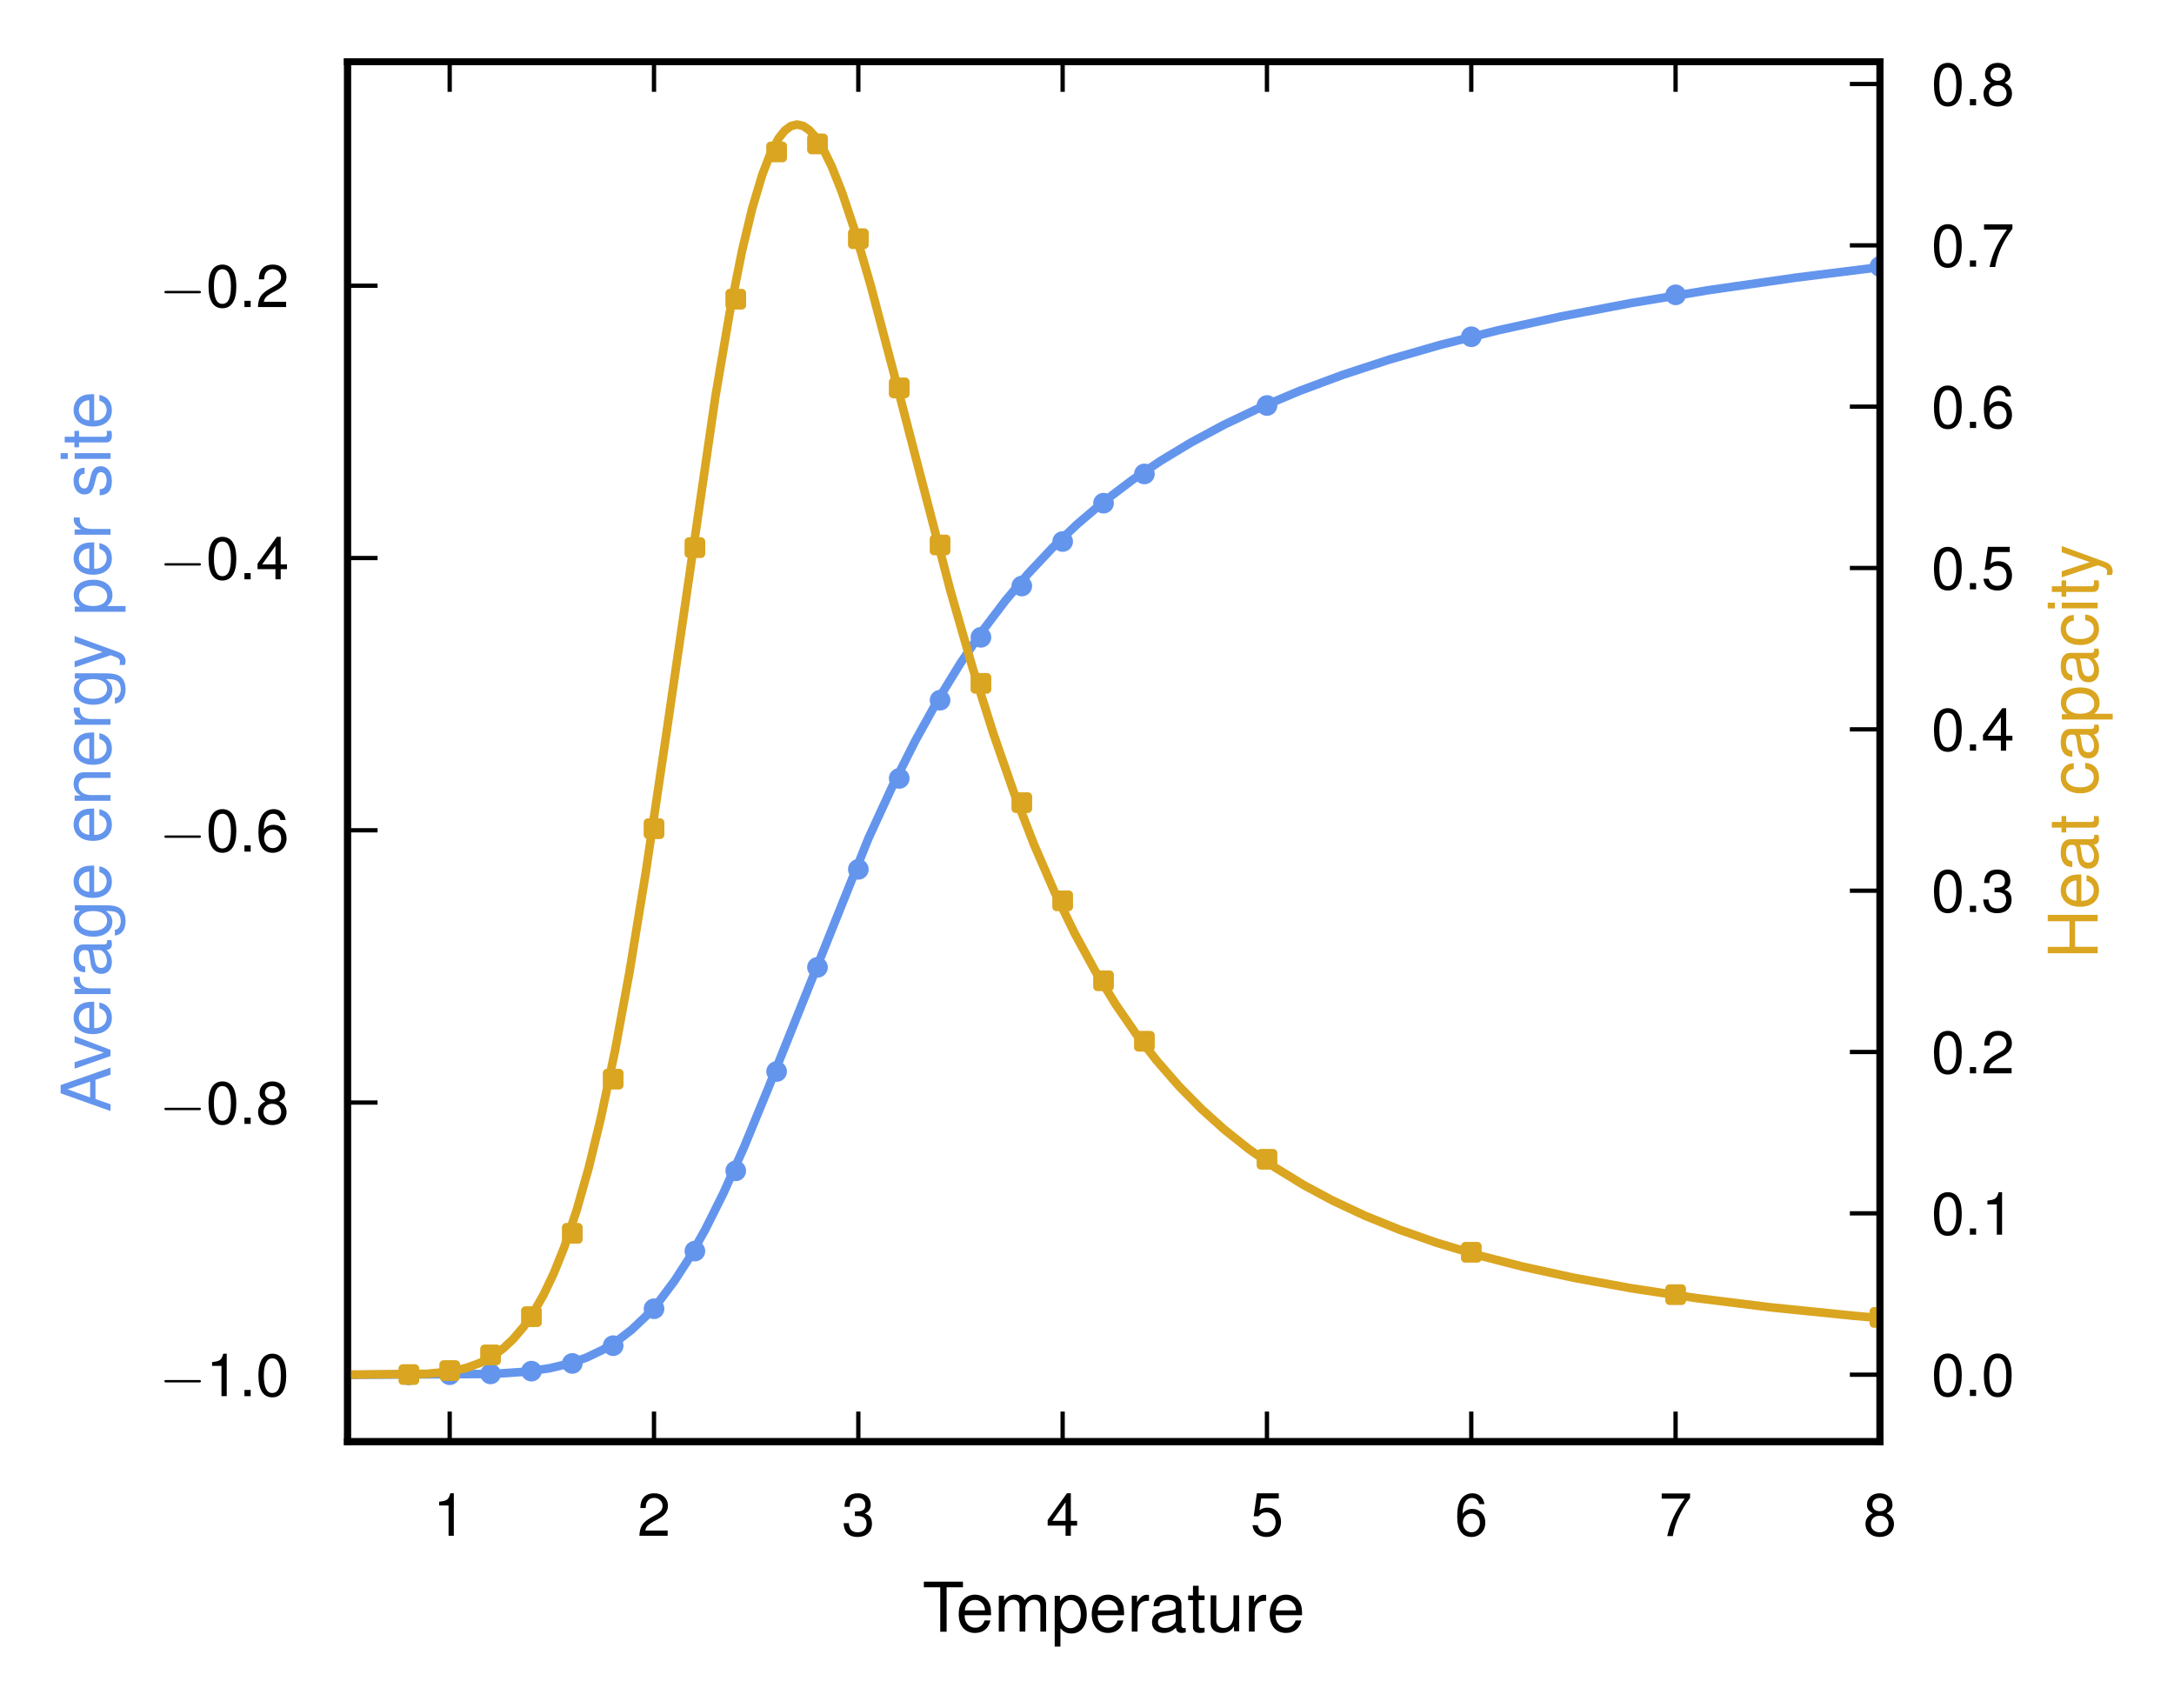 <?xml version="1.0" encoding="utf-8" standalone="no"?>
<!DOCTYPE svg PUBLIC "-//W3C//DTD SVG 1.1//EN"
  "http://www.w3.org/Graphics/SVG/1.1/DTD/svg11.dtd">
<!-- Created with matplotlib (http://matplotlib.org/) -->
<svg height="199.006pt" version="1.1" viewBox="0 0 253.326 199.006" width="253.326pt" xmlns="http://www.w3.org/2000/svg" xmlns:xlink="http://www.w3.org/1999/xlink">
 <defs>
  <style type="text/css">
*{stroke-linecap:butt;stroke-linejoin:round;}
  </style>
 </defs>
 <g id="figure_1">
  <g id="patch_1">
   <path d="M 0 199.006 
L 253.326 199.006 
L 253.326 0 
L 0 0 
z
" style="fill:#ffffff;"/>
  </g>
  <g id="axes_1">
   <g id="patch_2">
    <path d="M 40.496 167.976 
L 219.056 167.976 
L 219.056 7.2 
L 40.496 7.2 
z
" style="fill:#ffffff;"/>
   </g>
   <g id="PathCollection_1">
    <defs>
     <path d="M 0 0.707 
C 0.188 0.707 0.367 0.633 0.5 0.5 
C 0.633 0.367 0.707 0.188 0.707 0 
C 0.707 -0.188 0.633 -0.367 0.5 -0.5 
C 0.367 -0.633 0.188 -0.707 0 -0.707 
C -0.188 -0.707 -0.367 -0.633 -0.5 -0.5 
C -0.633 -0.367 -0.707 -0.188 -0.707 0 
C -0.707 0.188 -0.633 0.367 -0.5 0.5 
C -0.367 0.633 -0.188 0.707 0 0.707 
z
" id="mbc1542cdc7" style="stroke:#6495ed;"/>
    </defs>
    <g clip-path="url(#pdd17ce3284)">
     <use style="fill:#6495ed;stroke:#6495ed;" x="47.64" xlink:href="#mbc1542cdc7" y="160.194"/>
     <use style="fill:#6495ed;stroke:#6495ed;" x="52.401" xlink:href="#mbc1542cdc7" y="160.178"/>
     <use style="fill:#6495ed;stroke:#6495ed;" x="57.163" xlink:href="#mbc1542cdc7" y="160.085"/>
     <use style="fill:#6495ed;stroke:#6495ed;" x="61.925" xlink:href="#mbc1542cdc7" y="159.763"/>
     <use style="fill:#6495ed;stroke:#6495ed;" x="66.687" xlink:href="#mbc1542cdc7" y="158.865"/>
     <use style="fill:#6495ed;stroke:#6495ed;" x="71.448" xlink:href="#mbc1542cdc7" y="156.797"/>
     <use style="fill:#6495ed;stroke:#6495ed;" x="76.21" xlink:href="#mbc1542cdc7" y="152.493"/>
     <use style="fill:#6495ed;stroke:#6495ed;" x="80.972" xlink:href="#mbc1542cdc7" y="145.774"/>
     <use style="fill:#6495ed;stroke:#6495ed;" x="85.734" xlink:href="#mbc1542cdc7" y="136.423"/>
     <use style="fill:#6495ed;stroke:#6495ed;" x="90.496" xlink:href="#mbc1542cdc7" y="124.852"/>
     <use style="fill:#6495ed;stroke:#6495ed;" x="95.257" xlink:href="#mbc1542cdc7" y="112.711"/>
     <use style="fill:#6495ed;stroke:#6495ed;" x="100.019" xlink:href="#mbc1542cdc7" y="101.293"/>
     <use style="fill:#6495ed;stroke:#6495ed;" x="104.781" xlink:href="#mbc1542cdc7" y="90.699"/>
     <use style="fill:#6495ed;stroke:#6495ed;" x="109.543" xlink:href="#mbc1542cdc7" y="81.584"/>
     <use style="fill:#6495ed;stroke:#6495ed;" x="114.304" xlink:href="#mbc1542cdc7" y="74.256"/>
     <use style="fill:#6495ed;stroke:#6495ed;" x="119.066" xlink:href="#mbc1542cdc7" y="68.282"/>
     <use style="fill:#6495ed;stroke:#6495ed;" x="504.771" xlink:href="#mbc1542cdc7" y="19.085"/>
     <use style="fill:#6495ed;stroke:#6495ed;" x="790.478" xlink:href="#mbc1542cdc7" y="16.43"/>
     <use style="fill:#6495ed;stroke:#6495ed;" x="123.828" xlink:href="#mbc1542cdc7" y="63.094"/>
     <use style="fill:#6495ed;stroke:#6495ed;" x="128.59" xlink:href="#mbc1542cdc7" y="58.63"/>
     <use style="fill:#6495ed;stroke:#6495ed;" x="133.352" xlink:href="#mbc1542cdc7" y="55.222"/>
     <use style="fill:#6495ed;stroke:#6495ed;" x="147.637" xlink:href="#mbc1542cdc7" y="47.248"/>
     <use style="fill:#6495ed;stroke:#6495ed;" x="1171.42" xlink:href="#mbc1542cdc7" y="14.982"/>
     <use style="fill:#6495ed;stroke:#6495ed;" x="171.446" xlink:href="#mbc1542cdc7" y="39.24"/>
     <use style="fill:#6495ed;stroke:#6495ed;" x="195.255" xlink:href="#mbc1542cdc7" y="34.354"/>
     <use style="fill:#6495ed;stroke:#6495ed;" x="219.064" xlink:href="#mbc1542cdc7" y="31.048"/>
     <use style="fill:#6495ed;stroke:#6495ed;" x="242.873" xlink:href="#mbc1542cdc7" y="28.609"/>
     <use style="fill:#6495ed;stroke:#6495ed;" x="266.681" xlink:href="#mbc1542cdc7" y="26.818"/>
     <use style="fill:#6495ed;stroke:#6495ed;" x="314.299" xlink:href="#mbc1542cdc7" y="24.146"/>
     <use style="fill:#6495ed;stroke:#6495ed;" x="409.535" xlink:href="#mbc1542cdc7" y="20.956"/>
    </g>
   </g>
   <g id="matplotlib.axis_1">
    <g id="xtick_1">
     <g id="line2d_1">
      <defs>
       <path d="M 0 0 
L 0 -3.5 
" id="m67d3bfe658" style="stroke:#000000;stroke-width:0.5;"/>
      </defs>
      <g>
       <use style="stroke:#000000;stroke-width:0.5;" x="52.4" xlink:href="#m67d3bfe658" y="167.976"/>
      </g>
     </g>
     <g id="line2d_2">
      <defs>
       <path d="M 0 0 
L 0 3.5 
" id="m99e25b9513" style="stroke:#000000;stroke-width:0.5;"/>
      </defs>
      <g>
       <use style="stroke:#000000;stroke-width:0.5;" x="52.4" xlink:href="#m99e25b9513" y="7.2"/>
      </g>
     </g>
     <g id="text_1">
      <!-- $1$ -->
      <defs>
       <path d="M 25.906 50.594 
L 25.906 0 
L 34.703 0 
L 34.703 71.016 
L 28.906 71.016 
C 25.797 60.109 23.797 58.609 10.203 56.906 
L 10.203 50.594 
z
" id="Nimbus_Sans_L_Regular-49"/>
      </defs>
      <g transform="translate(50.462 178.945)scale(0.07 -0.07)">
       <use transform="scale(0.996)" xlink:href="#Nimbus_Sans_L_Regular-49"/>
      </g>
     </g>
    </g>
    <g id="xtick_2">
     <g id="line2d_3">
      <g>
       <use style="stroke:#000000;stroke-width:0.5;" x="76.208" xlink:href="#m67d3bfe658" y="167.976"/>
      </g>
     </g>
     <g id="line2d_4">
      <g>
       <use style="stroke:#000000;stroke-width:0.5;" x="76.208" xlink:href="#m99e25b9513" y="7.2"/>
      </g>
     </g>
     <g id="text_2">
      <!-- $2$ -->
      <defs>
       <path d="M 50.594 8.719 
L 13.297 8.719 
C 14.203 14.531 17.406 18.234 26.094 23.344 
L 36.094 28.75 
C 46 34.156 51.094 41.453 51.094 50.172 
C 51.094 56.078 48.703 61.594 44.5 65.391 
C 40.297 69.203 35.094 71 28.406 71 
C 19.406 71 12.703 67.797 8.797 61.797 
C 6.297 57.984 5.203 53.578 5 46.359 
L 13.797 46.359 
C 14.094 51.172 14.703 54.078 15.906 56.375 
C 18.203 60.688 22.797 63.297 28.094 63.297 
C 36.094 63.297 42.094 57.578 42.094 49.969 
C 42.094 44.359 38.797 39.547 32.5 35.953 
L 23.297 30.75 
C 8.5 22.344 4.203 15.625 3.406 0 
L 50.594 0 
z
" id="Nimbus_Sans_L_Regular-50"/>
      </defs>
      <g transform="translate(74.27 178.945)scale(0.07 -0.07)">
       <use transform="scale(0.996)" xlink:href="#Nimbus_Sans_L_Regular-50"/>
      </g>
     </g>
    </g>
    <g id="xtick_3">
     <g id="line2d_5">
      <g>
       <use style="stroke:#000000;stroke-width:0.5;" x="100.016" xlink:href="#m67d3bfe658" y="167.976"/>
      </g>
     </g>
     <g id="line2d_6">
      <g>
       <use style="stroke:#000000;stroke-width:0.5;" x="100.016" xlink:href="#m99e25b9513" y="7.2"/>
      </g>
     </g>
     <g id="text_3">
      <!-- $3$ -->
      <defs>
       <path d="M 22.094 33 
L 23.203 33 
L 26.906 33 
C 36.594 33 41.594 28.594 41.594 20.062 
C 41.594 11.125 36.094 5.812 26.906 5.812 
C 17.297 5.812 12.594 10.641 12 21.016 
L 3.203 21.016 
C 3.594 15.281 4.594 11.562 6.297 8.344 
C 9.906 1.516 16.906 -2 26.594 -2 
C 41.203 -2 50.594 6.734 50.594 20.203 
C 50.594 29.25 47.094 34.281 38.594 37.203 
C 45.203 39.781 48.5 44.719 48.5 51.734 
C 48.5 63.781 40.406 71 26.906 71 
C 12.594 71 5 63.281 4.703 48.359 
L 13.5 48.359 
C 13.594 52.594 14 54.953 15.094 57.109 
C 17.094 60.938 21.5 63.297 27 63.297 
C 34.797 63.297 39.5 58.75 39.5 51.359 
C 39.5 46.422 37.703 43.453 33.797 41.891 
C 31.406 40.906 28.297 40.5 22.094 40.5 
z
" id="Nimbus_Sans_L_Regular-51"/>
      </defs>
      <g transform="translate(98.078 178.945)scale(0.07 -0.07)">
       <use transform="scale(0.996)" xlink:href="#Nimbus_Sans_L_Regular-51"/>
      </g>
     </g>
    </g>
    <g id="xtick_4">
     <g id="line2d_7">
      <g>
       <use style="stroke:#000000;stroke-width:0.5;" x="123.824" xlink:href="#m67d3bfe658" y="167.976"/>
      </g>
     </g>
     <g id="line2d_8">
      <g>
       <use style="stroke:#000000;stroke-width:0.5;" x="123.824" xlink:href="#m99e25b9513" y="7.2"/>
      </g>
     </g>
     <g id="text_4">
      <!-- $4$ -->
      <defs>
       <path d="M 32.703 17 
L 32.703 0 
L 41.5 0 
L 41.5 17 
L 52 17 
L 52 24.906 
L 41.5 24.906 
L 41.5 71.016 
L 35 71.016 
L 2.797 26.312 
L 2.797 17 
z
M 32.703 24.906 
L 10.5 24.906 
L 32.703 55.984 
z
" id="Nimbus_Sans_L_Regular-52"/>
      </defs>
      <g transform="translate(121.886 178.945)scale(0.07 -0.07)">
       <use transform="scale(0.996)" xlink:href="#Nimbus_Sans_L_Regular-52"/>
      </g>
     </g>
    </g>
    <g id="xtick_5">
     <g id="line2d_9">
      <g>
       <use style="stroke:#000000;stroke-width:0.5;" x="147.632" xlink:href="#m67d3bfe658" y="167.976"/>
      </g>
     </g>
     <g id="line2d_10">
      <g>
       <use style="stroke:#000000;stroke-width:0.5;" x="147.632" xlink:href="#m99e25b9513" y="7.2"/>
      </g>
     </g>
     <g id="text_5">
      <!-- $5$ -->
      <defs>
       <path d="M 47.594 71 
L 11 71 
L 5.703 32.594 
L 13.797 32.594 
C 17.906 37.484 21.297 39.188 26.797 39.188 
C 36.297 39.188 42.297 32.688 42.297 22.203 
C 42.297 12 36.406 5.812 26.797 5.812 
C 19.094 5.812 14.406 9.703 12.297 17.703 
L 3.5 17.703 
C 4.703 11.906 5.703 9.094 7.797 6.484 
C 11.797 1.094 19 -2 27 -2 
C 41.297 -2 51.297 8.391 51.297 23.391 
C 51.297 37.406 42 47 28.406 47 
C 23.406 47 19.406 45.703 15.297 42.688 
L 18.094 62.297 
L 47.594 62.297 
z
" id="Nimbus_Sans_L_Regular-53"/>
      </defs>
      <g transform="translate(145.694 178.945)scale(0.07 -0.07)">
       <use transform="scale(0.996)" xlink:href="#Nimbus_Sans_L_Regular-53"/>
      </g>
     </g>
    </g>
    <g id="xtick_6">
     <g id="line2d_11">
      <g>
       <use style="stroke:#000000;stroke-width:0.5;" x="171.44" xlink:href="#m67d3bfe658" y="167.976"/>
      </g>
     </g>
     <g id="line2d_12">
      <g>
       <use style="stroke:#000000;stroke-width:0.5;" x="171.44" xlink:href="#m99e25b9513" y="7.2"/>
      </g>
     </g>
     <g id="text_6">
      <!-- $6$ -->
      <defs>
       <path d="M 49.797 52.844 
C 48.094 64.234 40.5 71 29.703 71 
C 21.906 71 14.906 67.219 10.703 60.938 
C 6.297 54.062 4.297 45.375 4.297 32.516 
C 4.297 20.641 6.094 13.062 10.297 6.781 
C 14.094 1.078 20.297 -2 28.094 -2 
C 41.594 -2 51.297 8.094 51.297 22.109 
C 51.297 35.438 42.297 44.812 29.594 44.812 
C 22.594 44.812 17.094 42.109 13.297 36.906 
C 13.406 53.812 19 63.188 29.094 63.188 
C 35.297 63.188 39.594 59.422 41 52.844 
z
M 28.5 37 
C 37 37 42.297 31.031 42.297 21.406 
C 42.297 12.391 36.297 5.812 28.203 5.812 
C 20 5.812 13.797 12.703 13.797 21.906 
C 13.797 30.828 19.797 37 28.5 37 
z
" id="Nimbus_Sans_L_Regular-54"/>
      </defs>
      <g transform="translate(169.502 178.945)scale(0.07 -0.07)">
       <use transform="scale(0.996)" xlink:href="#Nimbus_Sans_L_Regular-54"/>
      </g>
     </g>
    </g>
    <g id="xtick_7">
     <g id="line2d_13">
      <g>
       <use style="stroke:#000000;stroke-width:0.5;" x="195.248" xlink:href="#m67d3bfe658" y="167.976"/>
      </g>
     </g>
     <g id="line2d_14">
      <g>
       <use style="stroke:#000000;stroke-width:0.5;" x="195.248" xlink:href="#m99e25b9513" y="7.2"/>
      </g>
     </g>
     <g id="text_7">
      <!-- $7$ -->
      <defs>
       <path d="M 52 70.703 
L 4.594 70.703 
L 4.594 62 
L 42.906 62 
C 26 37.781 19.094 22.906 13.797 -0.5 
L 23.203 -0.5 
C 27.094 22.297 36 41.891 52 63.297 
z
" id="Nimbus_Sans_L_Regular-55"/>
      </defs>
      <g transform="translate(193.31 178.945)scale(0.07 -0.07)">
       <use transform="scale(0.996)" xlink:href="#Nimbus_Sans_L_Regular-55"/>
      </g>
     </g>
    </g>
    <g id="xtick_8">
     <g id="line2d_15">
      <g>
       <use style="stroke:#000000;stroke-width:0.5;" x="219.056" xlink:href="#m67d3bfe658" y="167.976"/>
      </g>
     </g>
     <g id="line2d_16">
      <g>
       <use style="stroke:#000000;stroke-width:0.5;" x="219.056" xlink:href="#m99e25b9513" y="7.2"/>
      </g>
     </g>
     <g id="text_8">
      <!-- $8$ -->
      <defs>
       <path d="M 39.094 37.484 
C 46.406 41.875 48.797 45.469 48.797 52.156 
C 48.797 63.219 40.094 71 27.5 71 
C 15 71 6.203 63.219 6.203 52.156 
C 6.203 45.578 8.594 41.984 15.797 37.484 
C 7.703 33.594 3.703 27.719 3.703 19.938 
C 3.703 6.969 13.5 -2 27.5 -2 
C 41.5 -2 51.297 6.984 51.297 19.844 
C 51.297 27.719 47.297 33.594 39.094 37.484 
z
M 27.5 63.188 
C 35 63.188 39.797 58.812 39.797 51.953 
C 39.797 45.375 34.906 41 27.5 41 
C 20.094 41 15.203 45.375 15.203 52.047 
C 15.203 58.812 20.094 63.188 27.5 63.188 
z
M 27.5 33.578 
C 36.297 33.578 42.297 28 42.297 19.734 
C 42.297 11.391 36.297 5.812 27.297 5.812 
C 18.703 5.812 12.703 11.484 12.703 19.734 
C 12.703 28 18.703 33.578 27.5 33.578 
z
" id="Nimbus_Sans_L_Regular-56"/>
      </defs>
      <g transform="translate(217.118 178.945)scale(0.07 -0.07)">
       <use transform="scale(0.996)" xlink:href="#Nimbus_Sans_L_Regular-56"/>
      </g>
     </g>
    </g>
    <g id="text_9">
     <!-- Temperature -->
     <defs>
      <path d="M 35.406 64.781 
L 59.297 64.781 
L 59.297 73 
L 2.094 73 
L 2.094 64.781 
L 26.094 64.781 
L 26.094 -0.219 
L 35.406 -0.219 
z
" id="Nimbus_Sans_L_Regular-84"/>
      <path d="M 51.297 23.891 
C 51.297 31.781 50.703 36.531 49.203 40.375 
C 45.797 48.859 37.797 54 28 54 
C 13.406 54 4 42.844 4 25.703 
C 4 8.547 13.094 -2 27.797 -2 
C 39.797 -2 48.094 4.844 50.203 16.312 
L 41.797 16.312 
C 39.5 9.344 34.797 5.703 28.094 5.703 
C 22.797 5.703 18.297 8.125 15.5 12.578 
C 13.5 15.594 12.797 18.641 12.703 23.891 
z
M 12.906 31 
C 13.594 40.266 19.5 46.281 27.906 46.281 
C 36.094 46.281 42.406 39.531 42.406 31 
C 42.406 31 42.406 31 42.297 31 
z
" id="Nimbus_Sans_L_Regular-101"/>
      <path d="M 7 52.484 
L 7 0 
L 15.406 0 
L 15.406 32.953 
C 15.406 40.578 20.906 46.688 27.703 46.688 
C 33.906 46.688 37.406 42.875 37.406 36.156 
L 37.406 0 
L 45.797 0 
L 45.797 32.953 
C 45.797 40.578 51.297 46.688 58.094 46.688 
C 64.203 46.688 67.797 42.781 67.797 36.156 
L 67.797 0 
L 76.203 0 
L 76.203 39.375 
C 76.203 48.781 70.797 54 61 54 
C 54 54 49.797 51.891 44.906 45.984 
C 41.797 51.594 37.594 54 30.797 54 
C 23.797 54 19.203 51.391 14.703 45.078 
L 14.703 52.484 
z
" id="Nimbus_Sans_L_Regular-109"/>
      <path d="M 5.406 -22 
L 13.797 -22 
L 13.797 5 
C 18.203 -0.422 23.094 -2.812 29.906 -2.812 
C 43.406 -2.812 52.297 8.156 52.297 24.984 
C 52.297 42.719 43.703 53.812 29.797 53.812 
C 22.703 53.812 17 50.594 13.094 44.391 
L 13.094 52.328 
L 5.406 52.328 
z
M 28.406 46 
C 37.594 46 43.594 37.812 43.594 25.188 
C 43.594 13.172 37.5 5 28.406 5 
C 19.594 5 13.797 13.078 13.797 25.5 
C 13.797 37.922 19.594 46 28.406 46 
z
" id="Nimbus_Sans_L_Regular-112"/>
      <path d="M 6.906 52.484 
L 6.906 0 
L 15.297 0 
L 15.297 27.203 
C 15.297 34.703 17.203 39.609 21.203 42.5 
C 23.797 44.406 26.297 45 32.094 45 
L 32.094 53.625 
C 30.703 53.812 30 53.812 28.906 53.812 
C 23.5 53.812 19.406 50.625 14.594 42.906 
L 14.594 52.484 
z
" id="Nimbus_Sans_L_Regular-114"/>
      <path d="M 53.5 5.203 
C 52.594 5 52.203 5 51.703 5 
C 48.797 5 47.203 6.484 47.203 9.078 
L 47.203 39.766 
C 47.203 49.016 40.406 54 27.5 54 
C 19.906 54 13.594 51.812 10.094 47.906 
C 7.703 45.203 6.703 42.219 6.5 37.031 
L 14.906 37.031 
C 15.594 43.391 19.406 46.281 27.203 46.281 
C 34.703 46.281 38.906 43.484 38.906 38.516 
L 38.906 36.328 
C 38.906 32.828 36.797 31.344 30.203 30.547 
C 18.406 29.062 16.594 28.656 13.406 27.359 
C 7.297 24.875 4.203 20.188 4.203 13.422 
C 4.203 3.969 10.797 -2 21.406 -2 
C 28 -2 33.297 0.297 39.203 5.703 
C 39.797 0.391 42.406 -2 47.797 -2 
C 49.5 -2 50.797 -1.812 53.5 -1.094 
z
M 38.906 16.75 
C 38.906 13.953 38.094 12.266 35.594 9.984 
C 32.203 6.891 28.094 5.312 23.203 5.312 
C 16.703 5.312 12.906 8.391 12.906 13.656 
C 12.906 19.141 16.594 21.922 25.5 23.219 
C 34.297 24.406 36.094 24.812 38.906 26.094 
z
" id="Nimbus_Sans_L_Regular-97"/>
      <path d="M 25.406 52.812 
L 16.797 52.812 
L 16.797 67 
L 8.5 67 
L 8.5 52.812 
L 1.406 52.812 
L 1.406 46 
L 8.5 46 
L 8.5 6.312 
C 8.5 1 12.094 -2 18.594 -2 
C 20.594 -2 22.594 -1.812 25.406 -1.297 
L 25.406 5.719 
C 24.297 5.406 23 5.312 21.406 5.312 
C 17.797 5.312 16.797 6.312 16.797 10.016 
L 16.797 46 
L 25.406 46 
z
" id="Nimbus_Sans_L_Regular-116"/>
      <path d="M 48.203 0.516 
L 48.203 53 
L 39.906 53 
L 39.906 23.109 
C 39.906 12.344 34.297 5.312 25.594 5.312 
C 19 5.312 14.797 9.328 14.797 15.672 
L 14.797 53 
L 6.5 53 
L 6.5 12.375 
C 6.5 3.625 13 -2 23.203 -2 
C 30.906 -2 35.797 0.703 40.703 7.625 
L 40.703 0.516 
z
" id="Nimbus_Sans_L_Regular-117"/>
     </defs>
     <g transform="translate(107.484 190.109)scale(0.08 -0.08)">
      <use transform="scale(0.996)" xlink:href="#Nimbus_Sans_L_Regular-84"/>
      <use transform="translate(48.917 0)scale(0.996)" xlink:href="#Nimbus_Sans_L_Regular-101"/>
      <use transform="translate(104.309 0)scale(0.996)" xlink:href="#Nimbus_Sans_L_Regular-109"/>
      <use transform="translate(187.297 0)scale(0.996)" xlink:href="#Nimbus_Sans_L_Regular-112"/>
      <use transform="translate(242.689 0)scale(0.996)" xlink:href="#Nimbus_Sans_L_Regular-101"/>
      <use transform="translate(298.08 0)scale(0.996)" xlink:href="#Nimbus_Sans_L_Regular-114"/>
      <use transform="translate(330.26 0)scale(0.996)" xlink:href="#Nimbus_Sans_L_Regular-97"/>
      <use transform="translate(385.651 0)scale(0.996)" xlink:href="#Nimbus_Sans_L_Regular-116"/>
      <use transform="translate(413.346 0)scale(0.996)" xlink:href="#Nimbus_Sans_L_Regular-117"/>
      <use transform="translate(468.738 0)scale(0.996)" xlink:href="#Nimbus_Sans_L_Regular-114"/>
      <use transform="translate(501.913 0)scale(0.996)" xlink:href="#Nimbus_Sans_L_Regular-101"/>
     </g>
    </g>
   </g>
   <g id="matplotlib.axis_2">
    <g id="ytick_1">
     <g id="line2d_17">
      <defs>
       <path d="M 0 0 
L 3.5 0 
" id="mea8ae00e35" style="stroke:#000000;stroke-width:0.5;"/>
      </defs>
      <g>
       <use style="stroke:#000000;stroke-width:0.5;" x="40.496" xlink:href="#mea8ae00e35" y="160.195"/>
      </g>
     </g>
     <g id="text_10">
      <!-- $-1.0$ -->
      <defs>
       <path d="M 65.906 23 
C 67.594 23 69.406 23 69.406 25 
C 69.406 27 67.594 27 65.906 27 
L 11.797 27 
C 10.094 27 8.297 27 8.297 25 
C 8.297 23 10.094 23 11.797 23 
z
" id="CMSY10-0"/>
       <path d="M 19.094 10.422 
L 8.703 10.422 
L 8.703 0 
L 19.094 0 
z
" id="Nimbus_Sans_L_Regular-46"/>
       <path d="M 27.5 71 
C 20.906 71 14.906 68.125 11.203 63.219 
C 6.594 57.047 4.297 47.562 4.297 34.5 
C 4.297 10.672 12.297 -2 27.5 -2 
C 42.5 -2 50.703 10.672 50.703 33.906 
C 50.703 47.656 48.5 56.844 43.797 63.219 
C 40.094 68.219 34.203 71 27.5 71 
z
M 27.5 63.188 
C 37 63.188 41.703 53.625 41.703 34.703 
C 41.703 14.672 37.094 5.312 27.297 5.312 
C 18 5.312 13.297 15.078 13.297 34.406 
C 13.297 53.719 18 63.188 27.5 63.188 
z
" id="Nimbus_Sans_L_Regular-48"/>
      </defs>
      <g transform="translate(18.576 162.679)scale(0.07 -0.07)">
       <use transform="scale(0.996)" xlink:href="#CMSY10-0"/>
       <use transform="translate(77.487 0)scale(0.996)" xlink:href="#Nimbus_Sans_L_Regular-49"/>
       <use transform="translate(132.879 0)scale(0.996)" xlink:href="#Nimbus_Sans_L_Regular-46"/>
       <use transform="translate(160.574 0)scale(0.996)" xlink:href="#Nimbus_Sans_L_Regular-48"/>
      </g>
     </g>
    </g>
    <g id="ytick_2">
     <g id="line2d_18">
      <g>
       <use style="stroke:#000000;stroke-width:0.5;" x="40.496" xlink:href="#mea8ae00e35" y="128.469"/>
      </g>
     </g>
     <g id="text_11">
      <!-- $-0.8$ -->
      <g transform="translate(18.576 130.954)scale(0.07 -0.07)">
       <use transform="scale(0.996)" xlink:href="#CMSY10-0"/>
       <use transform="translate(77.487 0)scale(0.996)" xlink:href="#Nimbus_Sans_L_Regular-48"/>
       <use transform="translate(132.879 0)scale(0.996)" xlink:href="#Nimbus_Sans_L_Regular-46"/>
       <use transform="translate(160.574 0)scale(0.996)" xlink:href="#Nimbus_Sans_L_Regular-56"/>
      </g>
     </g>
    </g>
    <g id="ytick_3">
     <g id="line2d_19">
      <g>
       <use style="stroke:#000000;stroke-width:0.5;" x="40.496" xlink:href="#mea8ae00e35" y="96.744"/>
      </g>
     </g>
     <g id="text_12">
      <!-- $-0.6$ -->
      <g transform="translate(18.576 99.228)scale(0.07 -0.07)">
       <use transform="scale(0.996)" xlink:href="#CMSY10-0"/>
       <use transform="translate(77.487 0)scale(0.996)" xlink:href="#Nimbus_Sans_L_Regular-48"/>
       <use transform="translate(132.879 0)scale(0.996)" xlink:href="#Nimbus_Sans_L_Regular-46"/>
       <use transform="translate(160.574 0)scale(0.996)" xlink:href="#Nimbus_Sans_L_Regular-54"/>
      </g>
     </g>
    </g>
    <g id="ytick_4">
     <g id="line2d_20">
      <g>
       <use style="stroke:#000000;stroke-width:0.5;" x="40.496" xlink:href="#mea8ae00e35" y="65.018"/>
      </g>
     </g>
     <g id="text_13">
      <!-- $-0.4$ -->
      <g transform="translate(18.576 67.502)scale(0.07 -0.07)">
       <use transform="scale(0.996)" xlink:href="#CMSY10-0"/>
       <use transform="translate(77.487 0)scale(0.996)" xlink:href="#Nimbus_Sans_L_Regular-48"/>
       <use transform="translate(132.879 0)scale(0.996)" xlink:href="#Nimbus_Sans_L_Regular-46"/>
       <use transform="translate(160.574 0)scale(0.996)" xlink:href="#Nimbus_Sans_L_Regular-52"/>
      </g>
     </g>
    </g>
    <g id="ytick_5">
     <g id="line2d_21">
      <g>
       <use style="stroke:#000000;stroke-width:0.5;" x="40.496" xlink:href="#mea8ae00e35" y="33.293"/>
      </g>
     </g>
     <g id="text_14">
      <!-- $-0.2$ -->
      <g transform="translate(18.576 35.777)scale(0.07 -0.07)">
       <use transform="scale(0.996)" xlink:href="#CMSY10-0"/>
       <use transform="translate(77.487 0)scale(0.996)" xlink:href="#Nimbus_Sans_L_Regular-48"/>
       <use transform="translate(132.879 0)scale(0.996)" xlink:href="#Nimbus_Sans_L_Regular-46"/>
       <use transform="translate(160.574 0)scale(0.996)" xlink:href="#Nimbus_Sans_L_Regular-50"/>
      </g>
     </g>
    </g>
    <g id="text_15">
     <!-- Average energy per site -->
     <defs>
      <path d="M 47.406 22 
L 54.906 0 
L 65.297 0 
L 39.703 73 
L 27.703 73 
L 1.703 0 
L 11.594 0 
L 19.297 22 
z
M 44.797 29.812 
L 21.594 29.812 
L 33.594 63 
z
" id="Nimbus_Sans_L_Regular-65"/>
      <path d="M 28.5 0 
L 48.594 52.5 
L 39.203 52.5 
L 24.406 9.922 
L 10.406 52.5 
L 1 52.5 
L 19.406 0 
z
" id="Nimbus_Sans_L_Regular-118"/>
      <path d="M 41.203 52.203 
L 41.203 44.594 
C 37 50.812 31.906 53.719 25.203 53.719 
C 11.906 53.719 2.906 42.062 2.906 25 
C 2.906 16.375 5.203 9.344 9.5 4.312 
C 13.406 -0.109 19 -2.703 24.5 -2.703 
C 31.094 -2.703 35.703 0.094 40.406 6.703 
L 40.406 4.031 
C 40.406 -3 39.5 -7.266 37.406 -10.141 
C 35.203 -13.188 30.906 -14.984 25.797 -14.984 
C 22 -14.984 18.594 -14 16.297 -12.234 
C 14.406 -10.75 13.594 -9.375 13.094 -6.344 
L 4.594 -6.344 
C 5.5 -16.141 13.203 -22 25.5 -22 
C 33.297 -22 40 -19.484 43.406 -15.297 
C 47.406 -10.484 48.906 -3.891 48.906 8.406 
L 48.906 52.203 
z
M 26.094 46 
C 35.094 46 40.406 38.359 40.406 25.203 
C 40.406 12.625 35 5 26.203 5 
C 17.094 5 11.594 12.75 11.594 25.5 
C 11.594 38.156 17.203 46 26.094 46 
z
" id="Nimbus_Sans_L_Regular-103"/>
      <path d="M 7 52.484 
L 7 0 
L 15.406 0 
L 15.406 28.953 
C 15.406 39.672 21 46.688 29.594 46.688 
C 36.203 46.688 40.406 42.672 40.406 36.359 
L 40.406 0 
L 48.703 0 
L 48.703 39.672 
C 48.703 48.391 42.203 54 32.094 54 
C 24.297 54 19.297 50.984 14.703 43.688 
L 14.703 52.484 
z
" id="Nimbus_Sans_L_Regular-110"/>
      <path d="M 38.797 52.5 
L 24.297 11.531 
L 10.906 52.5 
L 2 52.5 
L 19.703 -0.328 
L 16.5 -8.656 
C 15.203 -12.375 13.297 -13.781 9.797 -13.781 
C 8.594 -13.781 7.203 -13.578 5.406 -13.172 
L 5.406 -20.703 
C 7.094 -21.594 8.797 -22 11 -22 
C 13.703 -22 16.594 -21.094 18.797 -19.484 
C 21.406 -17.578 22.906 -15.359 24.5 -11.141 
L 47.797 52.5 
z
" id="Nimbus_Sans_L_Regular-121"/>
      <path d="M 43.797 37.922 
C 43.703 48.203 36.906 54 24.797 54 
C 12.594 54 4.703 47.719 4.703 38.062 
C 4.703 29.891 8.906 26.016 21.297 23.031 
L 29.094 21.141 
C 34.906 19.734 37.203 17.656 37.203 13.875 
C 37.203 9 32.297 5.703 25 5.703 
C 20.5 5.703 16.703 7 14.594 9.188 
C 13.297 10.688 12.703 12.172 12.203 15.844 
L 3.406 15.844 
C 3.797 3.766 10.594 -2 24.297 -2 
C 37.5 -2 45.906 4.453 45.906 14.516 
C 45.906 22.281 41.5 26.578 31.094 29.062 
L 23.094 30.953 
C 16.297 32.531 13.406 34.734 13.406 38.406 
C 13.406 43.188 17.703 46.281 24.5 46.281 
C 31.203 46.281 34.797 43.391 35 37.922 
z
" id="Nimbus_Sans_L_Regular-115"/>
      <path d="M 15 52.484 
L 6.703 52.484 
L 6.703 0 
L 15 0 
z
M 15 73 
L 6.594 73 
L 6.594 62.484 
L 15 62.484 
z
" id="Nimbus_Sans_L_Regular-105"/>
     </defs>
     <g style="fill:#6495ed;" transform="translate(12.879 129.594)rotate(-90)scale(0.08 -0.08)">
      <use transform="scale(0.996)" xlink:href="#Nimbus_Sans_L_Regular-65"/>
      <use transform="translate(62.466 0)scale(0.996)" xlink:href="#Nimbus_Sans_L_Regular-118"/>
      <use transform="translate(109.788 0)scale(0.996)" xlink:href="#Nimbus_Sans_L_Regular-101"/>
      <use transform="translate(165.18 0)scale(0.996)" xlink:href="#Nimbus_Sans_L_Regular-114"/>
      <use transform="translate(197.359 0)scale(0.996)" xlink:href="#Nimbus_Sans_L_Regular-97"/>
      <use transform="translate(252.751 0)scale(0.996)" xlink:href="#Nimbus_Sans_L_Regular-103"/>
      <use transform="translate(308.143 0)scale(0.996)" xlink:href="#Nimbus_Sans_L_Regular-101"/>
      <use transform="translate(391.229 0)scale(0.996)" xlink:href="#Nimbus_Sans_L_Regular-101"/>
      <use transform="translate(446.621 0)scale(0.996)" xlink:href="#Nimbus_Sans_L_Regular-110"/>
      <use transform="translate(502.013 0)scale(0.996)" xlink:href="#Nimbus_Sans_L_Regular-101"/>
      <use transform="translate(557.405 0)scale(0.996)" xlink:href="#Nimbus_Sans_L_Regular-114"/>
      <use transform="translate(590.58 0)scale(0.996)" xlink:href="#Nimbus_Sans_L_Regular-103"/>
      <use transform="translate(645.971 0)scale(0.996)" xlink:href="#Nimbus_Sans_L_Regular-121"/>
      <use transform="translate(723.48 0)scale(0.996)" xlink:href="#Nimbus_Sans_L_Regular-112"/>
      <use transform="translate(778.871 0)scale(0.996)" xlink:href="#Nimbus_Sans_L_Regular-101"/>
      <use transform="translate(834.263 0)scale(0.996)" xlink:href="#Nimbus_Sans_L_Regular-114"/>
      <use transform="translate(895.134 0)scale(0.996)" xlink:href="#Nimbus_Sans_L_Regular-115"/>
      <use transform="translate(944.947 0)scale(0.996)" xlink:href="#Nimbus_Sans_L_Regular-105"/>
      <use transform="translate(967.064 0)scale(0.996)" xlink:href="#Nimbus_Sans_L_Regular-116"/>
      <use transform="translate(994.759 0)scale(0.996)" xlink:href="#Nimbus_Sans_L_Regular-101"/>
     </g>
    </g>
   </g>
   <g id="line2d_22">
    <path clip-path="url(#pdd17ce3284)" d="M 40.258 160.195 
L 57.4 160.088 
L 61.209 159.834 
L 64.066 159.422 
L 66.447 158.846 
L 68.352 158.175 
L 70.256 157.265 
L 71.923 156.234 
L 73.59 154.946 
L 75.256 153.37 
L 76.923 151.478 
L 78.589 149.25 
L 80.256 146.675 
L 82.16 143.309 
L 84.303 139.015 
L 86.684 133.696 
L 89.541 126.744 
L 101.207 97.654 
L 104.064 91.452 
L 106.683 86.258 
L 109.302 81.54 
L 111.92 77.276 
L 114.539 73.436 
L 117.158 69.981 
L 119.777 66.873 
L 122.634 63.83 
L 125.491 61.107 
L 128.586 58.47 
L 131.919 55.942 
L 135.252 53.69 
L 138.823 51.537 
L 142.633 49.491 
L 146.918 47.45 
L 151.442 45.544 
L 156.441 43.683 
L 161.917 41.889 
L 167.869 40.176 
L 174.535 38.494 
L 181.916 36.87 
L 190.011 35.32 
L 199.058 33.815 
L 209.295 32.345 
L 219.294 31.099 
L 219.294 31.099 
" style="fill:none;stroke:#6495ed;stroke-linecap:square;"/>
   </g>
   <g id="patch_3">
    <path d="M 40.496 167.976 
L 40.496 7.2 
" style="fill:none;stroke:#000000;stroke-linecap:square;stroke-linejoin:miter;stroke-width:0.8;"/>
   </g>
   <g id="patch_4">
    <path d="M 219.056 167.976 
L 219.056 7.2 
" style="fill:none;stroke:#000000;stroke-linecap:square;stroke-linejoin:miter;stroke-width:0.8;"/>
   </g>
   <g id="patch_5">
    <path d="M 40.496 167.976 
L 219.056 167.976 
" style="fill:none;stroke:#000000;stroke-linecap:square;stroke-linejoin:miter;stroke-width:0.8;"/>
   </g>
   <g id="patch_6">
    <path d="M 40.496 7.2 
L 219.056 7.2 
" style="fill:none;stroke:#000000;stroke-linecap:square;stroke-linejoin:miter;stroke-width:0.8;"/>
   </g>
  </g>
  <g id="axes_2">
   <g id="PathCollection_2">
    <defs>
     <path d="M -0.707 0.707 
L 0.707 0.707 
L 0.707 -0.707 
L -0.707 -0.707 
z
" id="mf3ab83eaf4" style="stroke:#daa520;"/>
    </defs>
    <g clip-path="url(#pdd17ce3284)">
     <use style="fill:#daa520;stroke:#daa520;" x="47.64" xlink:href="#mf3ab83eaf4" y="160.161"/>
     <use style="fill:#daa520;stroke:#daa520;" x="52.401" xlink:href="#mf3ab83eaf4" y="159.696"/>
     <use style="fill:#daa520;stroke:#daa520;" x="57.163" xlink:href="#mf3ab83eaf4" y="157.871"/>
     <use style="fill:#daa520;stroke:#daa520;" x="61.925" xlink:href="#mf3ab83eaf4" y="153.415"/>
     <use style="fill:#daa520;stroke:#daa520;" x="66.687" xlink:href="#mf3ab83eaf4" y="143.703"/>
     <use style="fill:#daa520;stroke:#daa520;" x="71.448" xlink:href="#mf3ab83eaf4" y="125.739"/>
     <use style="fill:#daa520;stroke:#daa520;" x="76.21" xlink:href="#mf3ab83eaf4" y="96.557"/>
     <use style="fill:#daa520;stroke:#daa520;" x="80.972" xlink:href="#mf3ab83eaf4" y="63.806"/>
     <use style="fill:#daa520;stroke:#daa520;" x="85.734" xlink:href="#mf3ab83eaf4" y="34.859"/>
     <use style="fill:#daa520;stroke:#daa520;" x="90.496" xlink:href="#mf3ab83eaf4" y="17.703"/>
     <use style="fill:#daa520;stroke:#daa520;" x="95.257" xlink:href="#mf3ab83eaf4" y="16.768"/>
     <use style="fill:#daa520;stroke:#daa520;" x="100.019" xlink:href="#mf3ab83eaf4" y="27.812"/>
     <use style="fill:#daa520;stroke:#daa520;" x="104.781" xlink:href="#mf3ab83eaf4" y="45.2"/>
     <use style="fill:#daa520;stroke:#daa520;" x="109.543" xlink:href="#mf3ab83eaf4" y="63.496"/>
     <use style="fill:#daa520;stroke:#daa520;" x="114.304" xlink:href="#mf3ab83eaf4" y="79.622"/>
     <use style="fill:#daa520;stroke:#daa520;" x="119.066" xlink:href="#mf3ab83eaf4" y="93.523"/>
     <use style="fill:#daa520;stroke:#daa520;" x="504.771" xlink:href="#mf3ab83eaf4" y="159.314"/>
     <use style="fill:#daa520;stroke:#daa520;" x="790.478" xlink:href="#mf3ab83eaf4" y="159.851"/>
     <use style="fill:#daa520;stroke:#daa520;" x="123.828" xlink:href="#mf3ab83eaf4" y="104.963"/>
     <use style="fill:#daa520;stroke:#daa520;" x="128.59" xlink:href="#mf3ab83eaf4" y="114.278"/>
     <use style="fill:#daa520;stroke:#daa520;" x="133.352" xlink:href="#mf3ab83eaf4" y="121.327"/>
     <use style="fill:#daa520;stroke:#daa520;" x="147.637" xlink:href="#mf3ab83eaf4" y="135.079"/>
     <use style="fill:#daa520;stroke:#daa520;" x="1171.42" xlink:href="#mf3ab83eaf4" y="160.034"/>
     <use style="fill:#daa520;stroke:#daa520;" x="171.446" xlink:href="#mf3ab83eaf4" y="145.914"/>
     <use style="fill:#daa520;stroke:#daa520;" x="195.255" xlink:href="#mf3ab83eaf4" y="150.852"/>
     <use style="fill:#daa520;stroke:#daa520;" x="219.064" xlink:href="#mf3ab83eaf4" y="153.507"/>
     <use style="fill:#daa520;stroke:#daa520;" x="242.873" xlink:href="#mf3ab83eaf4" y="155.188"/>
     <use style="fill:#daa520;stroke:#daa520;" x="266.681" xlink:href="#mf3ab83eaf4" y="156.292"/>
     <use style="fill:#daa520;stroke:#daa520;" x="314.299" xlink:href="#mf3ab83eaf4" y="157.597"/>
     <use style="fill:#daa520;stroke:#daa520;" x="409.535" xlink:href="#mf3ab83eaf4" y="158.791"/>
    </g>
   </g>
   <g id="matplotlib.axis_3">
    <g id="ytick_6">
     <g id="line2d_23">
      <defs>
       <path d="M 0 0 
L -3.5 0 
" id="mf9ed30869a" style="stroke:#000000;stroke-width:0.5;"/>
      </defs>
      <g>
       <use style="stroke:#000000;stroke-width:0.5;" x="219.056" xlink:href="#mf9ed30869a" y="160.175"/>
      </g>
     </g>
     <g id="text_16">
      <!-- $0.0$ -->
      <g transform="translate(225.056 162.659)scale(0.07 -0.07)">
       <use transform="scale(0.996)" xlink:href="#Nimbus_Sans_L_Regular-48"/>
       <use transform="translate(55.392 0)scale(0.996)" xlink:href="#Nimbus_Sans_L_Regular-46"/>
       <use transform="translate(83.087 0)scale(0.996)" xlink:href="#Nimbus_Sans_L_Regular-48"/>
      </g>
     </g>
    </g>
    <g id="ytick_7">
     <g id="line2d_24">
      <g>
       <use style="stroke:#000000;stroke-width:0.5;" x="219.056" xlink:href="#mf9ed30869a" y="141.377"/>
      </g>
     </g>
     <g id="text_17">
      <!-- $0.1$ -->
      <g transform="translate(225.056 143.861)scale(0.07 -0.07)">
       <use transform="scale(0.996)" xlink:href="#Nimbus_Sans_L_Regular-48"/>
       <use transform="translate(55.392 0)scale(0.996)" xlink:href="#Nimbus_Sans_L_Regular-46"/>
       <use transform="translate(83.087 0)scale(0.996)" xlink:href="#Nimbus_Sans_L_Regular-49"/>
      </g>
     </g>
    </g>
    <g id="ytick_8">
     <g id="line2d_25">
      <g>
       <use style="stroke:#000000;stroke-width:0.5;" x="219.056" xlink:href="#mf9ed30869a" y="122.578"/>
      </g>
     </g>
     <g id="text_18">
      <!-- $0.2$ -->
      <g transform="translate(225.056 125.063)scale(0.07 -0.07)">
       <use transform="scale(0.996)" xlink:href="#Nimbus_Sans_L_Regular-48"/>
       <use transform="translate(55.392 0)scale(0.996)" xlink:href="#Nimbus_Sans_L_Regular-46"/>
       <use transform="translate(83.087 0)scale(0.996)" xlink:href="#Nimbus_Sans_L_Regular-50"/>
      </g>
     </g>
    </g>
    <g id="ytick_9">
     <g id="line2d_26">
      <g>
       <use style="stroke:#000000;stroke-width:0.5;" x="219.056" xlink:href="#mf9ed30869a" y="103.78"/>
      </g>
     </g>
     <g id="text_19">
      <!-- $0.3$ -->
      <g transform="translate(225.056 106.265)scale(0.07 -0.07)">
       <use transform="scale(0.996)" xlink:href="#Nimbus_Sans_L_Regular-48"/>
       <use transform="translate(55.392 0)scale(0.996)" xlink:href="#Nimbus_Sans_L_Regular-46"/>
       <use transform="translate(83.087 0)scale(0.996)" xlink:href="#Nimbus_Sans_L_Regular-51"/>
      </g>
     </g>
    </g>
    <g id="ytick_10">
     <g id="line2d_27">
      <g>
       <use style="stroke:#000000;stroke-width:0.5;" x="219.056" xlink:href="#mf9ed30869a" y="84.982"/>
      </g>
     </g>
     <g id="text_20">
      <!-- $0.4$ -->
      <g transform="translate(225.056 87.466)scale(0.07 -0.07)">
       <use transform="scale(0.996)" xlink:href="#Nimbus_Sans_L_Regular-48"/>
       <use transform="translate(55.392 0)scale(0.996)" xlink:href="#Nimbus_Sans_L_Regular-46"/>
       <use transform="translate(83.087 0)scale(0.996)" xlink:href="#Nimbus_Sans_L_Regular-52"/>
      </g>
     </g>
    </g>
    <g id="ytick_11">
     <g id="line2d_28">
      <g>
       <use style="stroke:#000000;stroke-width:0.5;" x="219.056" xlink:href="#mf9ed30869a" y="66.184"/>
      </g>
     </g>
     <g id="text_21">
      <!-- $0.5$ -->
      <g transform="translate(225.056 68.668)scale(0.07 -0.07)">
       <use transform="scale(0.996)" xlink:href="#Nimbus_Sans_L_Regular-48"/>
       <use transform="translate(55.392 0)scale(0.996)" xlink:href="#Nimbus_Sans_L_Regular-46"/>
       <use transform="translate(83.087 0)scale(0.996)" xlink:href="#Nimbus_Sans_L_Regular-53"/>
      </g>
     </g>
    </g>
    <g id="ytick_12">
     <g id="line2d_29">
      <g>
       <use style="stroke:#000000;stroke-width:0.5;" x="219.056" xlink:href="#mf9ed30869a" y="47.385"/>
      </g>
     </g>
     <g id="text_22">
      <!-- $0.6$ -->
      <g transform="translate(225.056 49.87)scale(0.07 -0.07)">
       <use transform="scale(0.996)" xlink:href="#Nimbus_Sans_L_Regular-48"/>
       <use transform="translate(55.392 0)scale(0.996)" xlink:href="#Nimbus_Sans_L_Regular-46"/>
       <use transform="translate(83.087 0)scale(0.996)" xlink:href="#Nimbus_Sans_L_Regular-54"/>
      </g>
     </g>
    </g>
    <g id="ytick_13">
     <g id="line2d_30">
      <g>
       <use style="stroke:#000000;stroke-width:0.5;" x="219.056" xlink:href="#mf9ed30869a" y="28.587"/>
      </g>
     </g>
     <g id="text_23">
      <!-- $0.7$ -->
      <g transform="translate(225.056 31.072)scale(0.07 -0.07)">
       <use transform="scale(0.996)" xlink:href="#Nimbus_Sans_L_Regular-48"/>
       <use transform="translate(55.392 0)scale(0.996)" xlink:href="#Nimbus_Sans_L_Regular-46"/>
       <use transform="translate(83.087 0)scale(0.996)" xlink:href="#Nimbus_Sans_L_Regular-55"/>
      </g>
     </g>
    </g>
    <g id="ytick_14">
     <g id="line2d_31">
      <g>
       <use style="stroke:#000000;stroke-width:0.5;" x="219.056" xlink:href="#mf9ed30869a" y="9.789"/>
      </g>
     </g>
     <g id="text_24">
      <!-- $0.8$ -->
      <g transform="translate(225.056 12.273)scale(0.07 -0.07)">
       <use transform="scale(0.996)" xlink:href="#Nimbus_Sans_L_Regular-48"/>
       <use transform="translate(55.392 0)scale(0.996)" xlink:href="#Nimbus_Sans_L_Regular-46"/>
       <use transform="translate(83.087 0)scale(0.996)" xlink:href="#Nimbus_Sans_L_Regular-56"/>
      </g>
     </g>
    </g>
    <g id="text_25">
     <!-- Heat capacity -->
     <defs>
      <path d="M 55.094 33 
L 55.094 -0.031 
L 64.406 -0.031 
L 64.406 73 
L 55.094 73 
L 55.094 41.219 
L 17.594 41.219 
L 17.594 73 
L 8.297 73 
L 8.297 -0.031 
L 17.703 -0.031 
L 17.703 33 
z
" id="Nimbus_Sans_L_Regular-72"/>
      <path d="M 47.094 34.938 
C 46.703 40.031 45.594 43.328 43.594 46.219 
C 40 51.109 33.703 54 26.406 54 
C 12.297 54 3.094 42.844 3.094 25.5 
C 3.094 8.656 12.094 -2 26.297 -2 
C 38.797 -2 46.703 5.469 47.703 18.234 
L 39.297 18.234 
C 37.906 9.875 33.594 5.703 26.5 5.703 
C 17.297 5.703 11.797 13.172 11.797 25.5 
C 11.797 38.531 17.203 46.281 26.297 46.281 
C 33.297 46.281 37.703 42.203 38.703 34.938 
z
" id="Nimbus_Sans_L_Regular-99"/>
     </defs>
     <g style="fill:#daa520;" transform="translate(244.429 111.729)rotate(-90)scale(0.08 -0.08)">
      <use transform="scale(0.996)" xlink:href="#Nimbus_Sans_L_Regular-72"/>
      <use transform="translate(71.93 0)scale(0.996)" xlink:href="#Nimbus_Sans_L_Regular-101"/>
      <use transform="translate(127.322 0)scale(0.996)" xlink:href="#Nimbus_Sans_L_Regular-97"/>
      <use transform="translate(182.713 0)scale(0.996)" xlink:href="#Nimbus_Sans_L_Regular-116"/>
      <use transform="translate(238.104 0)scale(0.996)" xlink:href="#Nimbus_Sans_L_Regular-99"/>
      <use transform="translate(287.917 0)scale(0.996)" xlink:href="#Nimbus_Sans_L_Regular-97"/>
      <use transform="translate(343.309 0)scale(0.996)" xlink:href="#Nimbus_Sans_L_Regular-112"/>
      <use transform="translate(398.7 0)scale(0.996)" xlink:href="#Nimbus_Sans_L_Regular-97"/>
      <use transform="translate(454.092 0)scale(0.996)" xlink:href="#Nimbus_Sans_L_Regular-99"/>
      <use transform="translate(503.905 0)scale(0.996)" xlink:href="#Nimbus_Sans_L_Regular-105"/>
      <use transform="translate(526.022 0)scale(0.996)" xlink:href="#Nimbus_Sans_L_Regular-116"/>
      <use transform="translate(553.717 0)scale(0.996)" xlink:href="#Nimbus_Sans_L_Regular-121"/>
     </g>
    </g>
   </g>
   <g id="line2d_32">
    <path clip-path="url(#pdd17ce3284)" d="M 40.258 160.175 
L 49.782 160.074 
L 52.4 159.812 
L 54.305 159.398 
L 55.972 158.79 
L 57.4 158.018 
L 58.59 157.153 
L 59.781 156.044 
L 60.971 154.652 
L 62.162 152.932 
L 63.352 150.84 
L 64.542 148.332 
L 65.733 145.361 
L 67.161 141.129 
L 68.59 136.107 
L 70.018 130.25 
L 71.685 122.329 
L 73.351 113.258 
L 75.256 101.61 
L 77.637 85.574 
L 83.351 46.273 
L 85.017 36.497 
L 86.446 29.319 
L 87.636 24.335 
L 88.827 20.342 
L 89.779 17.893 
L 90.731 16.114 
L 91.446 15.216 
L 92.16 14.685 
L 92.874 14.508 
L 93.588 14.673 
L 94.302 15.162 
L 95.017 15.956 
L 95.969 17.455 
L 96.921 19.408 
L 98.112 22.404 
L 99.54 26.672 
L 101.445 33.21 
L 104.064 43.139 
L 110.73 68.772 
L 113.349 77.866 
L 115.73 85.417 
L 118.11 92.259 
L 120.491 98.409 
L 122.872 103.908 
L 125.253 108.808 
L 127.634 113.167 
L 130.014 117.045 
L 132.395 120.496 
L 134.776 123.571 
L 137.395 126.574 
L 140.014 129.23 
L 142.633 131.588 
L 145.49 133.865 
L 148.585 136.036 
L 151.918 138.081 
L 155.251 139.871 
L 159.06 141.655 
L 163.108 143.295 
L 167.393 144.796 
L 172.155 146.23 
L 177.392 147.578 
L 183.344 148.875 
L 190.011 150.093 
L 197.629 151.248 
L 206.2 152.316 
L 215.961 153.306 
L 219.294 153.6 
L 219.294 153.6 
" style="fill:none;stroke:#daa520;stroke-linecap:square;"/>
   </g>
   <g id="patch_7">
    <path d="M 40.496 167.976 
L 40.496 7.2 
" style="fill:none;stroke:#000000;stroke-linecap:square;stroke-linejoin:miter;stroke-width:0.8;"/>
   </g>
   <g id="patch_8">
    <path d="M 219.056 167.976 
L 219.056 7.2 
" style="fill:none;stroke:#000000;stroke-linecap:square;stroke-linejoin:miter;stroke-width:0.8;"/>
   </g>
   <g id="patch_9">
    <path d="M 40.496 167.976 
L 219.056 167.976 
" style="fill:none;stroke:#000000;stroke-linecap:square;stroke-linejoin:miter;stroke-width:0.8;"/>
   </g>
   <g id="patch_10">
    <path d="M 40.496 7.2 
L 219.056 7.2 
" style="fill:none;stroke:#000000;stroke-linecap:square;stroke-linejoin:miter;stroke-width:0.8;"/>
   </g>
  </g>
 </g>
 <defs>
  <clipPath id="pdd17ce3284">
   <rect height="160.776" width="178.56" x="40.496" y="7.2"/>
  </clipPath>
 </defs>
</svg>
